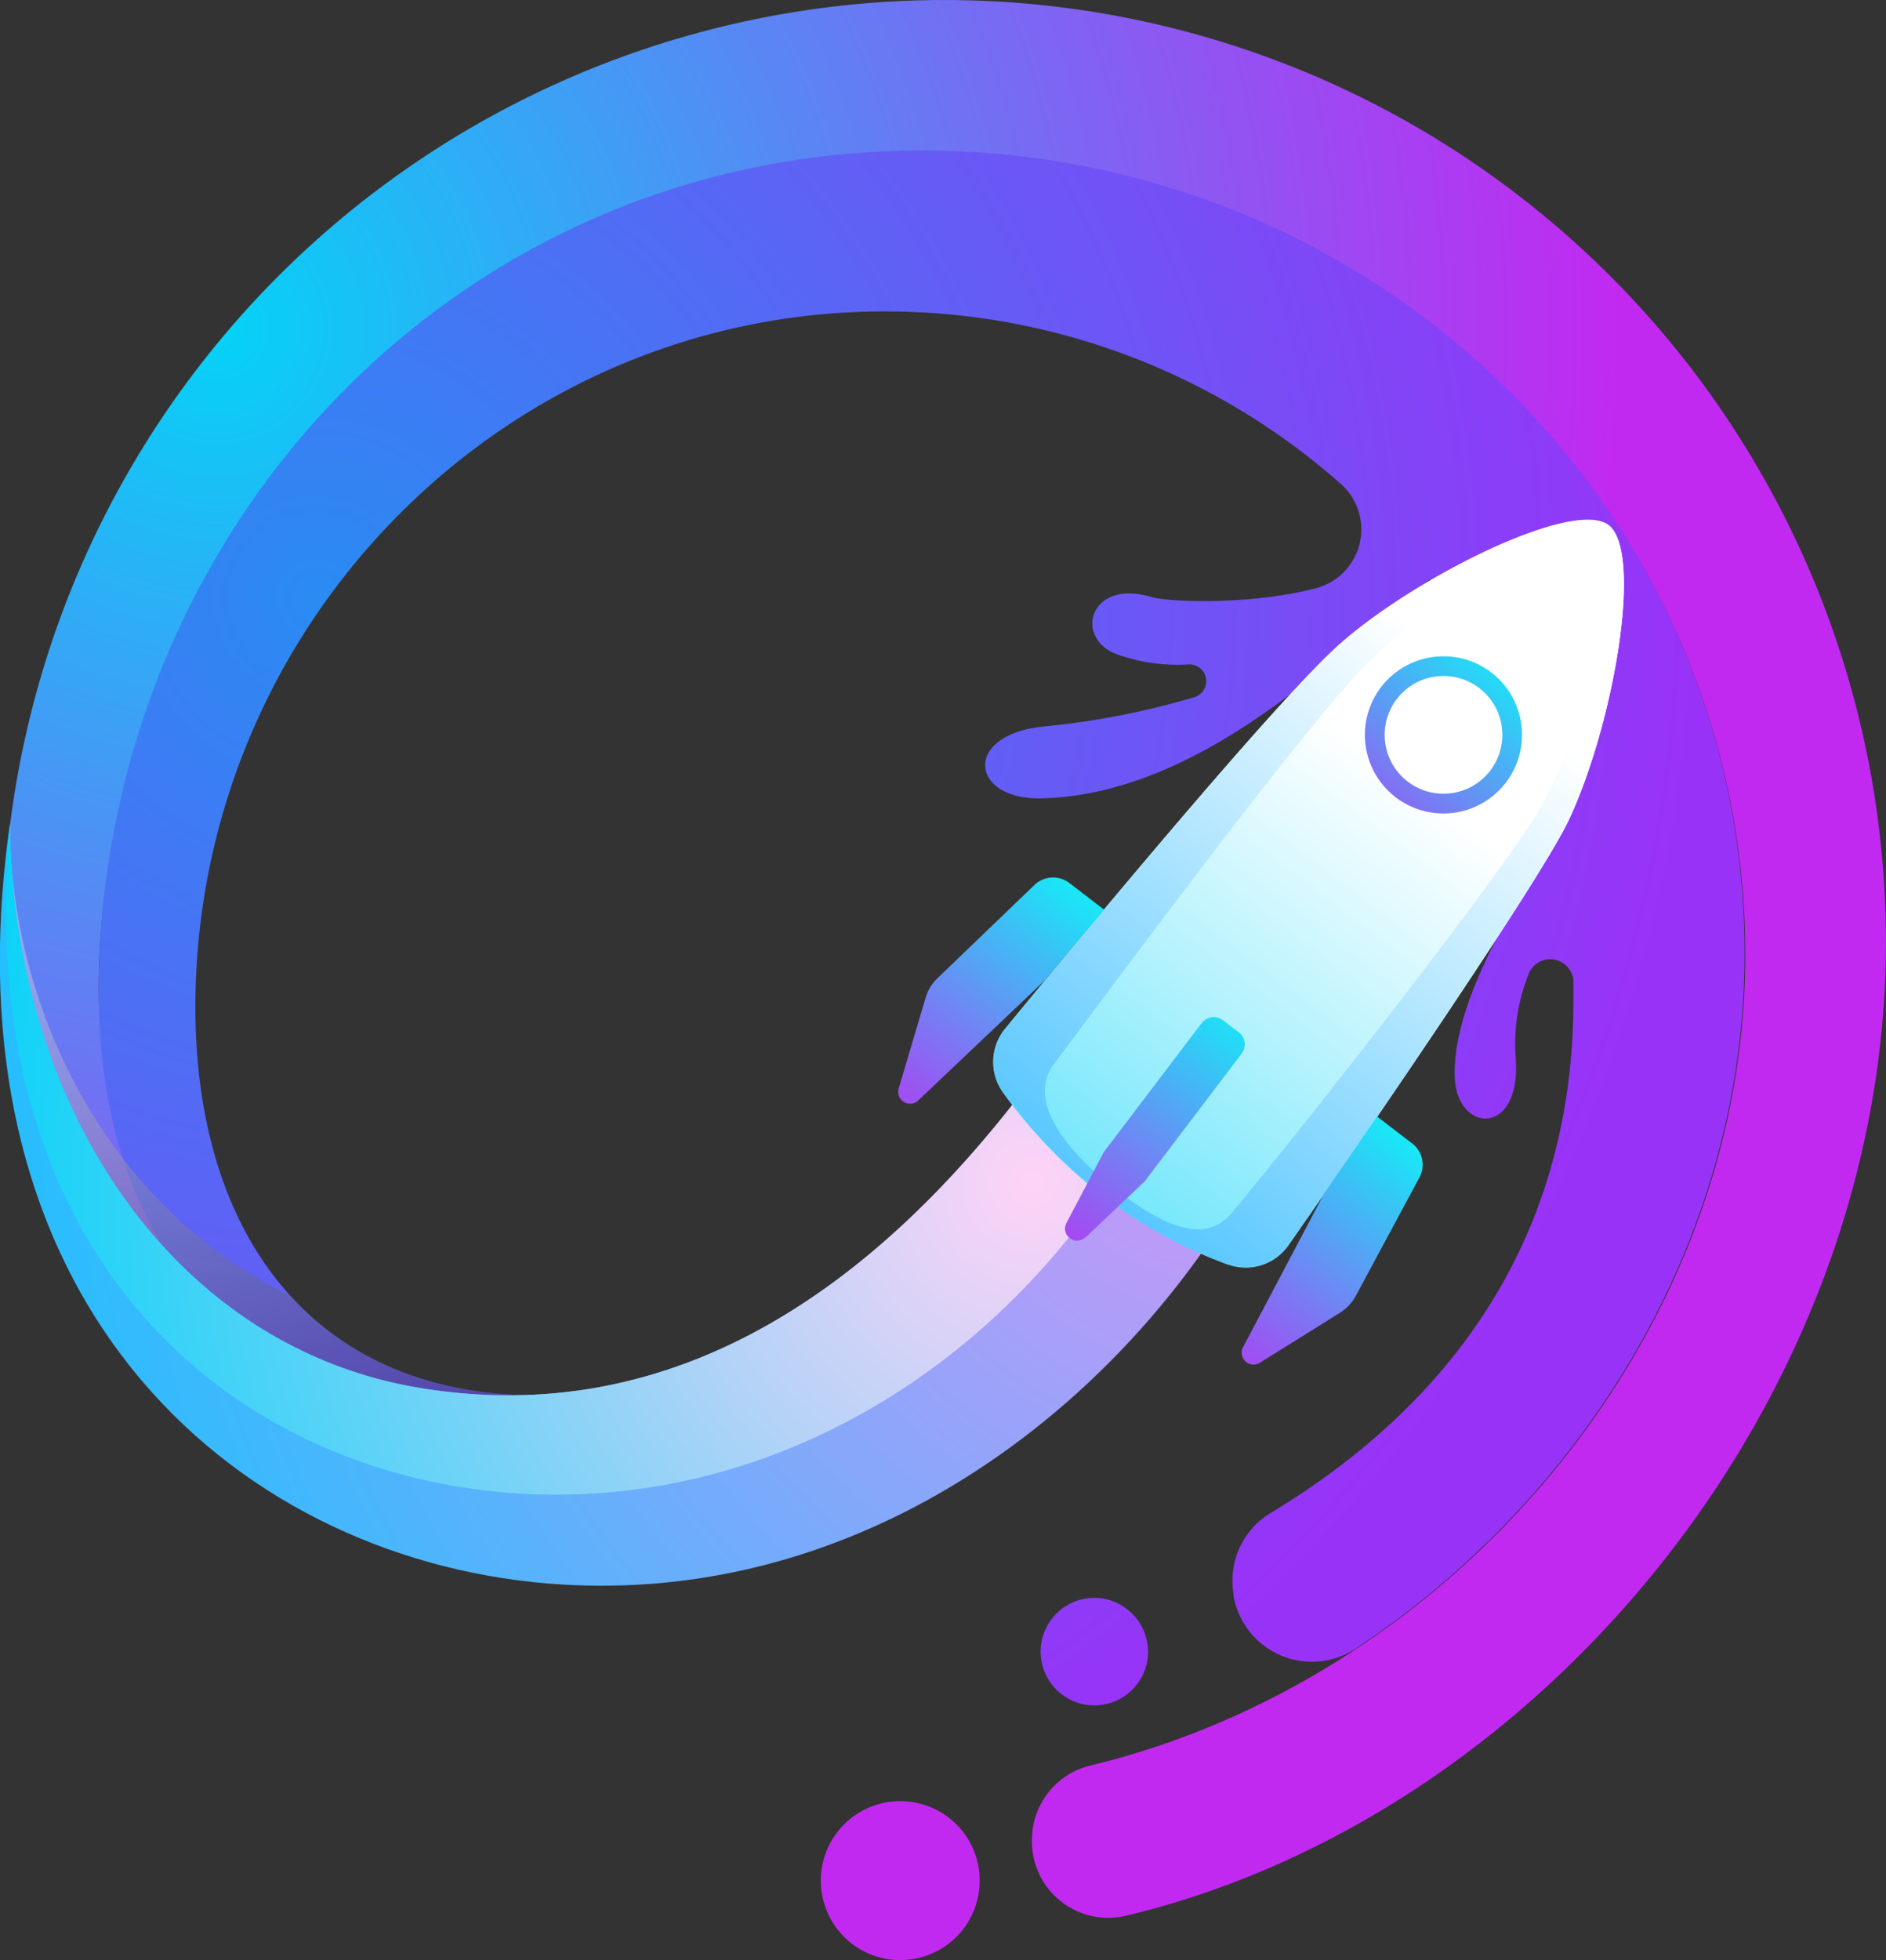 <svg xmlns="http://www.w3.org/2000/svg" xmlns:xlink="http://www.w3.org/1999/xlink" viewBox="0 0 210.56 218.75"><rect x="0" y="0" width="210.56" height="218.75" fill="#333333" stroke="none"/><defs><style>.cls-1{isolation:isolate;}.cls-2{fill:url(#radial-gradient);}.cls-3{fill:url(#radial-gradient-2);}.cls-4{opacity:0.37;mix-blend-mode:multiply;fill:url(#Blanco_Negro);}.cls-5{fill:url(#radial-gradient-3);}.cls-6{fill:url(#radial-gradient-4);}.cls-7{fill:url(#linear-gradient);}.cls-8{fill:url(#linear-gradient-2);}.cls-9{fill:url(#linear-gradient-3);}.cls-10{fill:url(#linear-gradient-4);}</style><radialGradient id="radial-gradient" cx="35.22" cy="66.78" r="154.42" gradientUnits="userSpaceOnUse"><stop offset="0" stop-color="#2a8bf3"/><stop offset="0.68" stop-color="#754ff6"/><stop offset="1" stop-color="#9932f7"/></radialGradient><radialGradient id="radial-gradient-2" cx="17.36" cy="48.87" r="157.41" gradientTransform="matrix(0.98, 0.18, -0.18, 0.98, 15.86, -14.38)" gradientUnits="userSpaceOnUse"><stop offset="0" stop-color="#04d3f7"/><stop offset="0.58" stop-color="#756df3"/><stop offset="1" stop-color="#c129f1"/></radialGradient><linearGradient id="Blanco_Negro" x1="14.95" y1="93.49" x2="39.39" y2="164.29" gradientUnits="userSpaceOnUse"><stop offset="0" stop-color="#fff"/><stop offset="1" stop-color="#222221"/></linearGradient><radialGradient id="radial-gradient-3" cx="143.54" cy="111.68" r="160.13" gradientTransform="matrix(0.98, 0.18, -0.18, 0.98, 15.86, -14.38)" gradientUnits="userSpaceOnUse"><stop offset="0" stop-color="#d395f7"/><stop offset="0.61" stop-color="#55b3fc"/><stop offset="1" stop-color="#09c5ff"/></radialGradient><radialGradient id="radial-gradient-4" cx="124.7" cy="126.36" r="122.64" gradientTransform="matrix(0.98, 0.18, -0.18, 0.98, 15.86, -14.38)" gradientUnits="userSpaceOnUse"><stop offset="0" stop-color="#ffd3f7"/><stop offset="0.32" stop-color="#b3d3f7"/><stop offset="1" stop-color="#04d3f7"/></radialGradient><linearGradient id="linear-gradient" x1="159.18" y1="88.7" x2="93.22" y2="167.26" gradientTransform="matrix(1, -0.05, 0.05, 1, -5.41, 6.73)" gradientUnits="userSpaceOnUse"><stop offset="0" stop-color="#fff"/><stop offset="0.32" stop-color="#b3f2fd"/><stop offset="1" stop-color="#04d3f7"/></linearGradient><linearGradient id="linear-gradient-2" x1="168.89" y1="78.93" x2="106.09" y2="151.01" gradientTransform="matrix(1, -0.05, 0.05, 1, -5.41, 6.73)" gradientUnits="userSpaceOnUse"><stop offset="0" stop-color="#fff"/><stop offset="0.35" stop-color="#b3e6ff"/><stop offset="1" stop-color="#1fb4ff"/></linearGradient><linearGradient id="linear-gradient-3" x1="141.21" y1="109.54" x2="115.48" y2="143.31" gradientUnits="userSpaceOnUse"><stop offset="0" stop-color="#04fff7"/><stop offset="0.63" stop-color="#7e75f3"/><stop offset="1" stop-color="#c129f1"/></linearGradient><linearGradient id="linear-gradient-4" x1="172.41" y1="72.88" x2="148.31" y2="98.66" gradientTransform="matrix(1, -0.05, 0.05, 1, -5.41, 6.73)" xlink:href="#linear-gradient-3"/></defs><title>ORBIT NEXT FRAMEWORK - LOGO ONLY</title><g class="cls-1"><g id="Layer_2" data-name="Layer 2"><g id="OBJECTS"><path class="cls-2" d="M128.08,185.41a6,6,0,1,1-4.84-7A6.05,6.05,0,0,1,128.08,185.41ZM103.47,16.77c-50.73-.27-90,39.74-92.34,89.24-.57,12.14.6,23,5.22,32.91,1.5,1.75,2.93,3,4,4.31,13,14.74,32,14,38.08,12.46-24.53-.75-37.28-19.22-36.59-45.32,1.12-42,35.58-76,77.6-75.61A76.65,76.65,0,0,1,149.69,54,6.78,6.78,0,0,1,147,65.62c-7.25,1.92-16.4,1.59-18.47,1-6.86-2.07-8.68,4.54-3.9,6.37a20,20,0,0,0,8.06,1.16,1.87,1.87,0,0,1,.67,3.65,89,89,0,0,1-17,3.29c-9,1-8,8.28.06,8,19.73-.55,36.46-20,43.26-24.4,6.33,8.68,11.72,18.62,14,29.51-1.2,1.41-11.85,16.46-11.25,26.23.37,6,7.28,6.36,6.81-2.07a21,21,0,0,1,1.49-9.83,2.59,2.59,0,0,1,4.93,1q0,1.28,0,2.55c-.14,26.15-13.64,44.61-33.81,56.77a8.82,8.82,0,0,0-4.14,9l0,.18a8.88,8.88,0,0,0,13.72,5.9c25.33-16.78,43.18-45.46,43.34-77C195.13,57.43,154.21,17,103.47,16.77Z"/><path class="cls-3" d="M125.67,213.8a8.53,8.53,0,0,1-10.42-9.18l0-.18a8.54,8.54,0,0,1,6.51-7.42c40-9.62,72.87-47.22,73.09-90,.26-49.55-40.66-89.94-91.4-90.21S13.72,56.52,11.13,106c-1.88,35.91,19.15,46.16,28.47,53.51C28.91,157.16,8.37,157.86.38,108.84c0-1.42-.08-2.84-.07-4.27a105.12,105.12,0,1,1,210.24,1.11C210.29,156.34,172,202.76,125.67,213.8Zm-23.55-12.65a8.87,8.87,0,1,0,7.11,10.34A8.87,8.87,0,0,0,102.12,201.15Z"/><path class="cls-4" d="M58.47,155.69c-11.15-.34-19.86-4.35-26-11.07h0C10.42,133.94,1,110.24,1.13,92a104.67,104.67,0,0,0-.82,12.59c0,1.43,0,2.85.07,4.27,8,49,28.53,48.32,39.22,50.68C45,157,53,157.09,58.47,155.69Z"/><path class="cls-5" d="M114.21,121.77c-16.54,21.58-38.54,37.76-67.1,33.16-28-4.49-45.73-31.7-46-63-7.8,54.52,26.37,82.71,61.51,84.89,30.82,1.91,56.66-15.83,71.79-37.37C129.49,130.66,119,124.75,114.21,121.77Z"/><path class="cls-6" d="M125.46,129.38a97.74,97.74,0,0,0-11.25-7.61c-16.54,21.58-38.54,37.76-67.1,33.16-28-4.49-45.73-31.7-46-63a.78.78,0,0,1,0,.16c-4.51,49.83,26.5,73,57.37,74.61C86.59,168.2,111.53,152.17,125.46,129.38Z"/><path class="cls-7" d="M137.12,141.12A53.34,53.34,0,0,1,112,121.94a5.84,5.84,0,0,1,.21-7.14c7.9-9.61,30.35-36.71,37.28-42.86,8.45-7.52,26.17-16.33,30.09-13.35s.6,22.15-4.4,32.85C172,98.25,151.1,128.62,143.82,139A5.8,5.8,0,0,1,137.12,141.12Z"/><path class="cls-8" d="M179.6,58.62h0l0,0a2.82,2.82,0,0,0-.29-.18h0c-4.44-2.39-21.54,6.18-29.8,13.53-6.93,6.15-29.38,33.25-37.28,42.86a5.84,5.84,0,0,0-.21,7.14,59.65,59.65,0,0,0,7.11,8.06h0c.62.58,1.24,1.14,1.87,1.68l.43.36c.55.46,1.1.91,1.66,1.34l.31.24c.66.51,1.33,1,2,1.46l.3.2c.57.39,1.15.77,1.73,1.13l.53.32c.6.37,1.21.72,1.82,1.06l.26.14c.7.38,1.4.74,2.11,1.08l.53.25c.55.26,1.11.51,1.67.74l.61.26c.72.3,1.45.59,2.19.86l.19,0h0a5.79,5.79,0,0,0,6.51-2.2c7.28-10.35,28.16-40.72,31.34-47.53C180.14,80.77,183.47,61.69,179.6,58.62ZM172,90.08c-3.64,6.57-26.37,35.59-34.5,45.29-3,3.58-7.8,1.53-13.8-3.32-3.79-3.07-9.38-8.91-6-13.35,7.47-10,28.41-38.23,35-44.74,6.83-6.74,20.27-14.74,26.67-15.31C181.63,63.76,177.29,80.55,172,90.08Z"/><path class="cls-9" d="M116.61,109.44l-14,13.28a1.33,1.33,0,0,1-2.28-1.24l3-10.11a5,5,0,0,1,1.34-2.21l10.84-10.42a3,3,0,0,1,3.85-.22l3.91,3Zm31.24,23.72-9,17.05a1.33,1.33,0,0,0,1.81,1.87l8.94-5.58a5.18,5.18,0,0,0,1.77-1.89l7.12-13.24a3,3,0,0,0-.82-3.76l-3.92-3Zm-26.73,5,6.65-6.29,10.86-14.3a1.69,1.69,0,0,0-.32-2.36l-1.79-1.36a1.69,1.69,0,0,0-2.36.32l-10.92,14.39-4.22,8A1.34,1.34,0,0,0,121.12,138.12Z"/><path class="cls-10" d="M160.74,73.25a8.77,8.77,0,1,0,9.17,8.33A8.75,8.75,0,0,0,160.74,73.25Zm.74,15.32a6.57,6.57,0,1,1,6.24-6.88A6.57,6.57,0,0,1,161.48,88.57Z"/></g></g></g></svg>